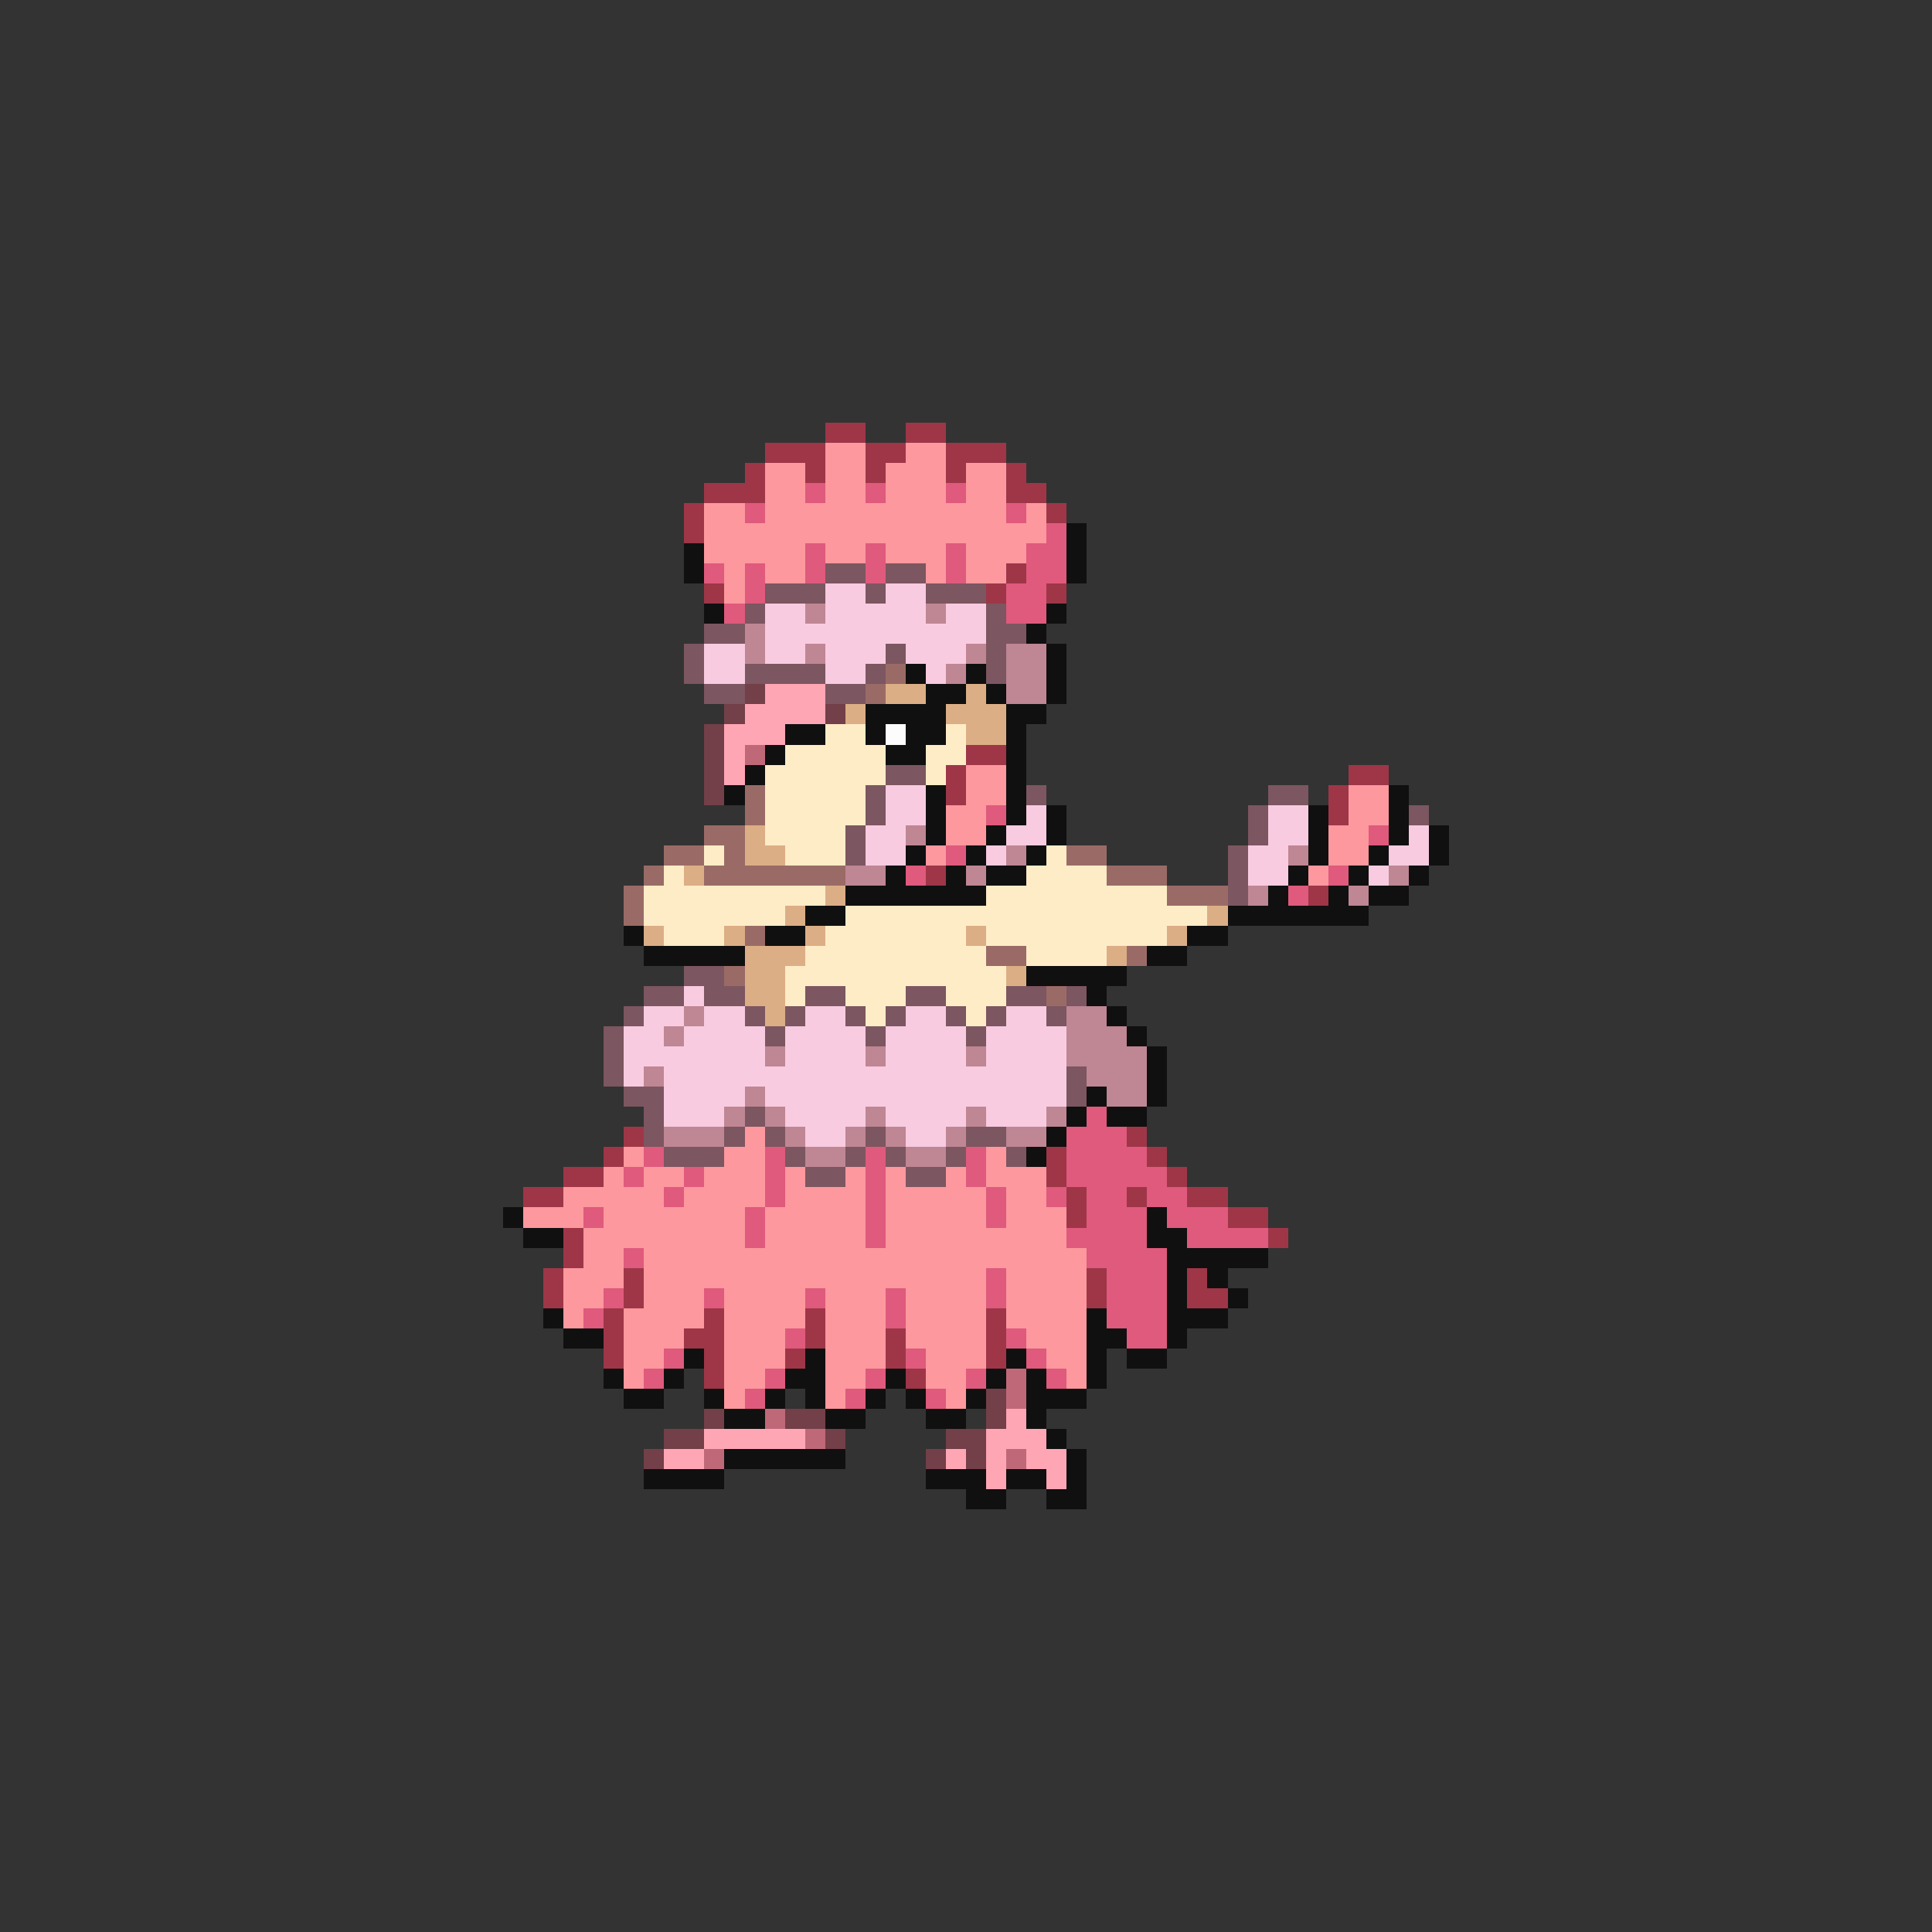 <svg xmlns="http://www.w3.org/2000/svg" viewBox="0 -0.5 96 96" shape-rendering="crispEdges">
<rect x="0" y="-0.5" width="96" height="96" fill="#333333" stroke="none"/>
<path stroke="#9e3648" d="M41 21h2M45 21h2M38 22h3M43 22h2M47 22h3M37 23h1M40 23h1M43 23h1M47 23h1M50 23h1M35 24h3M50 24h2M34 25h1M52 25h1M34 26h1M50 28h1M35 29h1M49 29h1M52 29h1M48 37h2M47 38h1M67 38h2M47 39h1M66 39h1M66 40h1M46 43h1M65 44h1M31 56h1M56 56h1M30 57h1M52 57h1M57 57h1M28 58h2M52 58h1M58 58h1M26 59h2M53 59h1M56 59h1M59 59h2M53 60h1M61 60h2M28 61h1M63 61h1M28 62h1M27 63h1M31 63h1M54 63h1M59 63h1M27 64h1M31 64h1M54 64h1M59 64h2M30 65h1M35 65h1M40 65h1M49 65h1M30 66h1M34 66h2M40 66h1M44 66h1M49 66h1M30 67h1M35 67h1M39 67h1M44 67h1M49 67h1M35 68h1M45 68h1" />
<path stroke="#fc989e" d="M41 22h2M45 22h2M38 23h2M41 23h2M44 23h3M48 23h2M38 24h2M41 24h2M44 24h3M48 24h2M35 25h2M38 25h12M51 25h1M35 26h17M35 27h5M41 27h2M44 27h3M48 27h3M36 28h1M38 28h2M46 28h1M48 28h2M36 29h1M48 38h2M48 39h2M67 39h2M47 40h2M67 40h2M47 41h2M66 41h2M46 42h1M66 42h2M65 43h1M37 56h1M31 57h1M36 57h2M49 57h1M30 58h1M32 58h2M35 58h3M39 58h1M42 58h1M44 58h1M47 58h1M49 58h3M28 59h5M34 59h4M39 59h4M44 59h5M50 59h2M26 60h3M30 60h7M38 60h5M44 60h5M50 60h3M29 61h8M38 61h5M44 61h9M29 62h2M32 62h22M28 63h3M32 63h17M50 63h4M28 64h2M32 64h3M36 64h4M41 64h3M45 64h4M50 64h4M28 65h1M31 65h4M36 65h4M41 65h3M45 65h4M50 65h4M31 66h3M36 66h3M41 66h3M45 66h4M51 66h3M31 67h2M36 67h3M41 67h3M46 67h3M52 67h2M31 68h1M36 68h2M41 68h2M46 68h2M53 68h1M36 69h1M41 69h1M47 69h1" />
<path stroke="#df5a7c" d="M40 24h1M43 24h1M47 24h1M37 25h1M50 25h1M52 26h1M40 27h1M43 27h1M47 27h1M51 27h2M35 28h1M37 28h1M40 28h1M43 28h1M47 28h1M51 28h2M37 29h1M50 29h2M36 30h1M50 30h2M49 40h1M68 41h1M47 42h1M45 43h1M66 43h1M64 44h1M54 55h1M53 56h3M32 57h1M38 57h1M43 57h1M48 57h1M53 57h4M31 58h1M34 58h1M38 58h1M43 58h1M48 58h1M53 58h5M33 59h1M38 59h1M43 59h1M49 59h1M52 59h1M54 59h2M57 59h2M29 60h1M37 60h1M43 60h1M49 60h1M54 60h3M58 60h3M37 61h1M43 61h1M53 61h4M59 61h4M31 62h1M54 62h4M49 63h1M55 63h3M30 64h1M35 64h1M40 64h1M44 64h1M49 64h1M55 64h3M29 65h1M44 65h1M55 65h3M39 66h1M50 66h1M56 66h2M33 67h1M45 67h1M51 67h1M32 68h1M38 68h1M43 68h1M48 68h1M52 68h1M37 69h1M42 69h1M46 69h1" />
<path stroke="#101010" d="M53 26h1M34 27h1M53 27h1M34 28h1M53 28h1M35 30h1M52 30h1M51 31h1M52 32h1M45 33h1M48 33h1M52 33h1M46 34h2M49 34h1M52 34h1M43 35h4M50 35h2M39 36h2M43 36h1M45 36h2M50 36h1M38 37h1M44 37h2M50 37h1M37 38h1M50 38h1M36 39h1M46 39h1M50 39h1M69 39h1M46 40h1M50 40h1M52 40h1M65 40h1M69 40h1M46 41h1M49 41h1M52 41h1M65 41h1M69 41h1M71 41h1M45 42h1M48 42h1M51 42h1M65 42h1M68 42h1M71 42h1M44 43h1M47 43h1M49 43h2M64 43h1M67 43h1M70 43h1M42 44h7M63 44h1M66 44h1M68 44h2M40 45h2M61 45h7M31 46h1M38 46h2M59 46h2M32 47h5M57 47h2M51 48h5M54 49h1M55 50h1M56 51h1M57 52h1M57 53h1M54 54h1M57 54h1M53 55h1M55 55h2M52 56h1M51 57h1M25 60h1M57 60h1M26 61h2M57 61h2M58 62h5M58 63h1M60 63h1M58 64h1M61 64h1M27 65h1M54 65h1M58 65h3M28 66h2M54 66h2M58 66h1M34 67h1M40 67h1M50 67h1M54 67h1M56 67h2M30 68h1M33 68h1M39 68h2M44 68h1M49 68h1M51 68h1M54 68h1M31 69h2M35 69h1M38 69h1M40 69h1M43 69h1M45 69h1M48 69h1M51 69h3M36 70h2M41 70h2M46 70h2M51 70h1M52 71h1M36 72h6M53 72h1M32 73h4M46 73h3M50 73h2M53 73h1M48 74h2M52 74h2" />
<path stroke="#7c5660" d="M41 28h2M44 28h2M38 29h3M43 29h1M46 29h3M37 30h1M49 30h1M35 31h2M49 31h2M34 32h1M44 32h1M49 32h1M34 33h1M37 33h4M43 33h1M49 33h1M35 34h2M41 34h2M44 38h2M43 39h1M51 39h1M63 39h2M43 40h1M62 40h1M70 40h1M42 41h1M62 41h1M42 42h1M61 42h1M61 43h1M61 44h1M34 48h2M32 49h2M35 49h2M40 49h2M45 49h2M50 49h2M53 49h1M31 50h1M37 50h1M39 50h1M42 50h1M44 50h1M47 50h1M49 50h1M52 50h1M30 51h1M38 51h1M43 51h1M48 51h1M30 52h1M30 53h1M53 53h1M31 54h2M53 54h1M32 55h1M37 55h1M32 56h1M36 56h1M38 56h1M43 56h1M48 56h2M33 57h3M39 57h1M42 57h1M44 57h1M47 57h1M50 57h1M40 58h2M45 58h2" />
<path stroke="#f8cbe0" d="M41 29h2M44 29h2M38 30h2M41 30h5M47 30h2M38 31h11M35 32h2M38 32h2M41 32h3M45 32h3M35 33h2M41 33h2M46 33h1M44 39h2M44 40h2M51 40h1M63 40h2M43 41h2M50 41h2M63 41h2M70 41h1M43 42h2M49 42h1M62 42h2M69 42h2M62 43h2M68 43h1M34 49h1M32 50h2M35 50h2M40 50h2M45 50h2M50 50h2M31 51h2M34 51h4M39 51h4M44 51h4M49 51h4M31 52h7M39 52h4M44 52h4M49 52h4M31 53h1M33 53h20M33 54h4M38 54h15M33 55h3M39 55h4M44 55h4M49 55h3M40 56h2M45 56h2" />
<path stroke="#bf8694" d="M40 30h1M46 30h1M37 31h1M37 32h1M40 32h1M48 32h1M50 32h2M47 33h1M50 33h2M50 34h2M45 41h1M50 42h1M64 42h1M42 43h2M48 43h1M69 43h1M62 44h1M67 44h1M34 50h1M53 50h2M33 51h1M53 51h3M38 52h1M43 52h1M48 52h1M53 52h4M32 53h1M54 53h3M37 54h1M55 54h2M36 55h1M38 55h1M43 55h1M48 55h1M52 55h1M33 56h3M39 56h1M42 56h1M44 56h1M47 56h1M50 56h2M40 57h2M45 57h2" />
<path stroke="#9a6b66" d="M44 33h1M43 34h1M37 39h1M37 40h1M35 41h2M33 42h2M36 42h1M53 42h2M32 43h1M35 43h7M55 43h3M31 44h1M58 44h3M31 45h1M37 46h1M49 47h2M56 47h1M36 48h1M52 49h1" />
<path stroke="#733f48" d="M37 34h1M36 35h1M41 35h1M35 36h1M35 37h1M35 38h1M35 39h1M49 69h1M35 70h1M39 70h2M49 70h1M33 71h2M41 71h1M47 71h2M32 72h1M46 72h1M48 72h1" />
<path stroke="#ffa6b5" d="M38 34h3M37 35h4M36 36h3M36 37h1M36 38h1M50 70h1M35 71h5M49 71h3M33 72h2M47 72h1M49 72h1M51 72h2M49 73h1M52 73h1" />
<path stroke="#dcae85" d="M44 34h2M48 34h1M42 35h1M47 35h3M48 36h2M37 41h1M37 42h2M34 43h1M41 44h1M39 45h1M60 45h1M32 46h1M36 46h1M40 46h1M48 46h1M58 46h1M37 47h3M55 47h1M37 48h2M50 48h1M37 49h2M38 50h1" />
<path stroke="#feecc7" d="M41 36h2M47 36h1M39 37h5M46 37h2M38 38h6M46 38h1M38 39h5M38 40h5M38 41h4M35 42h1M39 42h3M52 42h1M33 43h1M51 43h4M32 44h9M49 44h9M32 45h7M42 45h18M33 46h3M41 46h7M49 46h9M40 47h9M51 47h4M39 48h11M39 49h1M42 49h3M47 49h3M43 50h1M48 50h1" />
<path stroke="#fcfcfc" d="M44 36h1" />
<path stroke="#bf6978" d="M37 37h1M50 68h1M50 69h1M38 70h1M40 71h1M35 72h1M50 72h1" />
</svg>